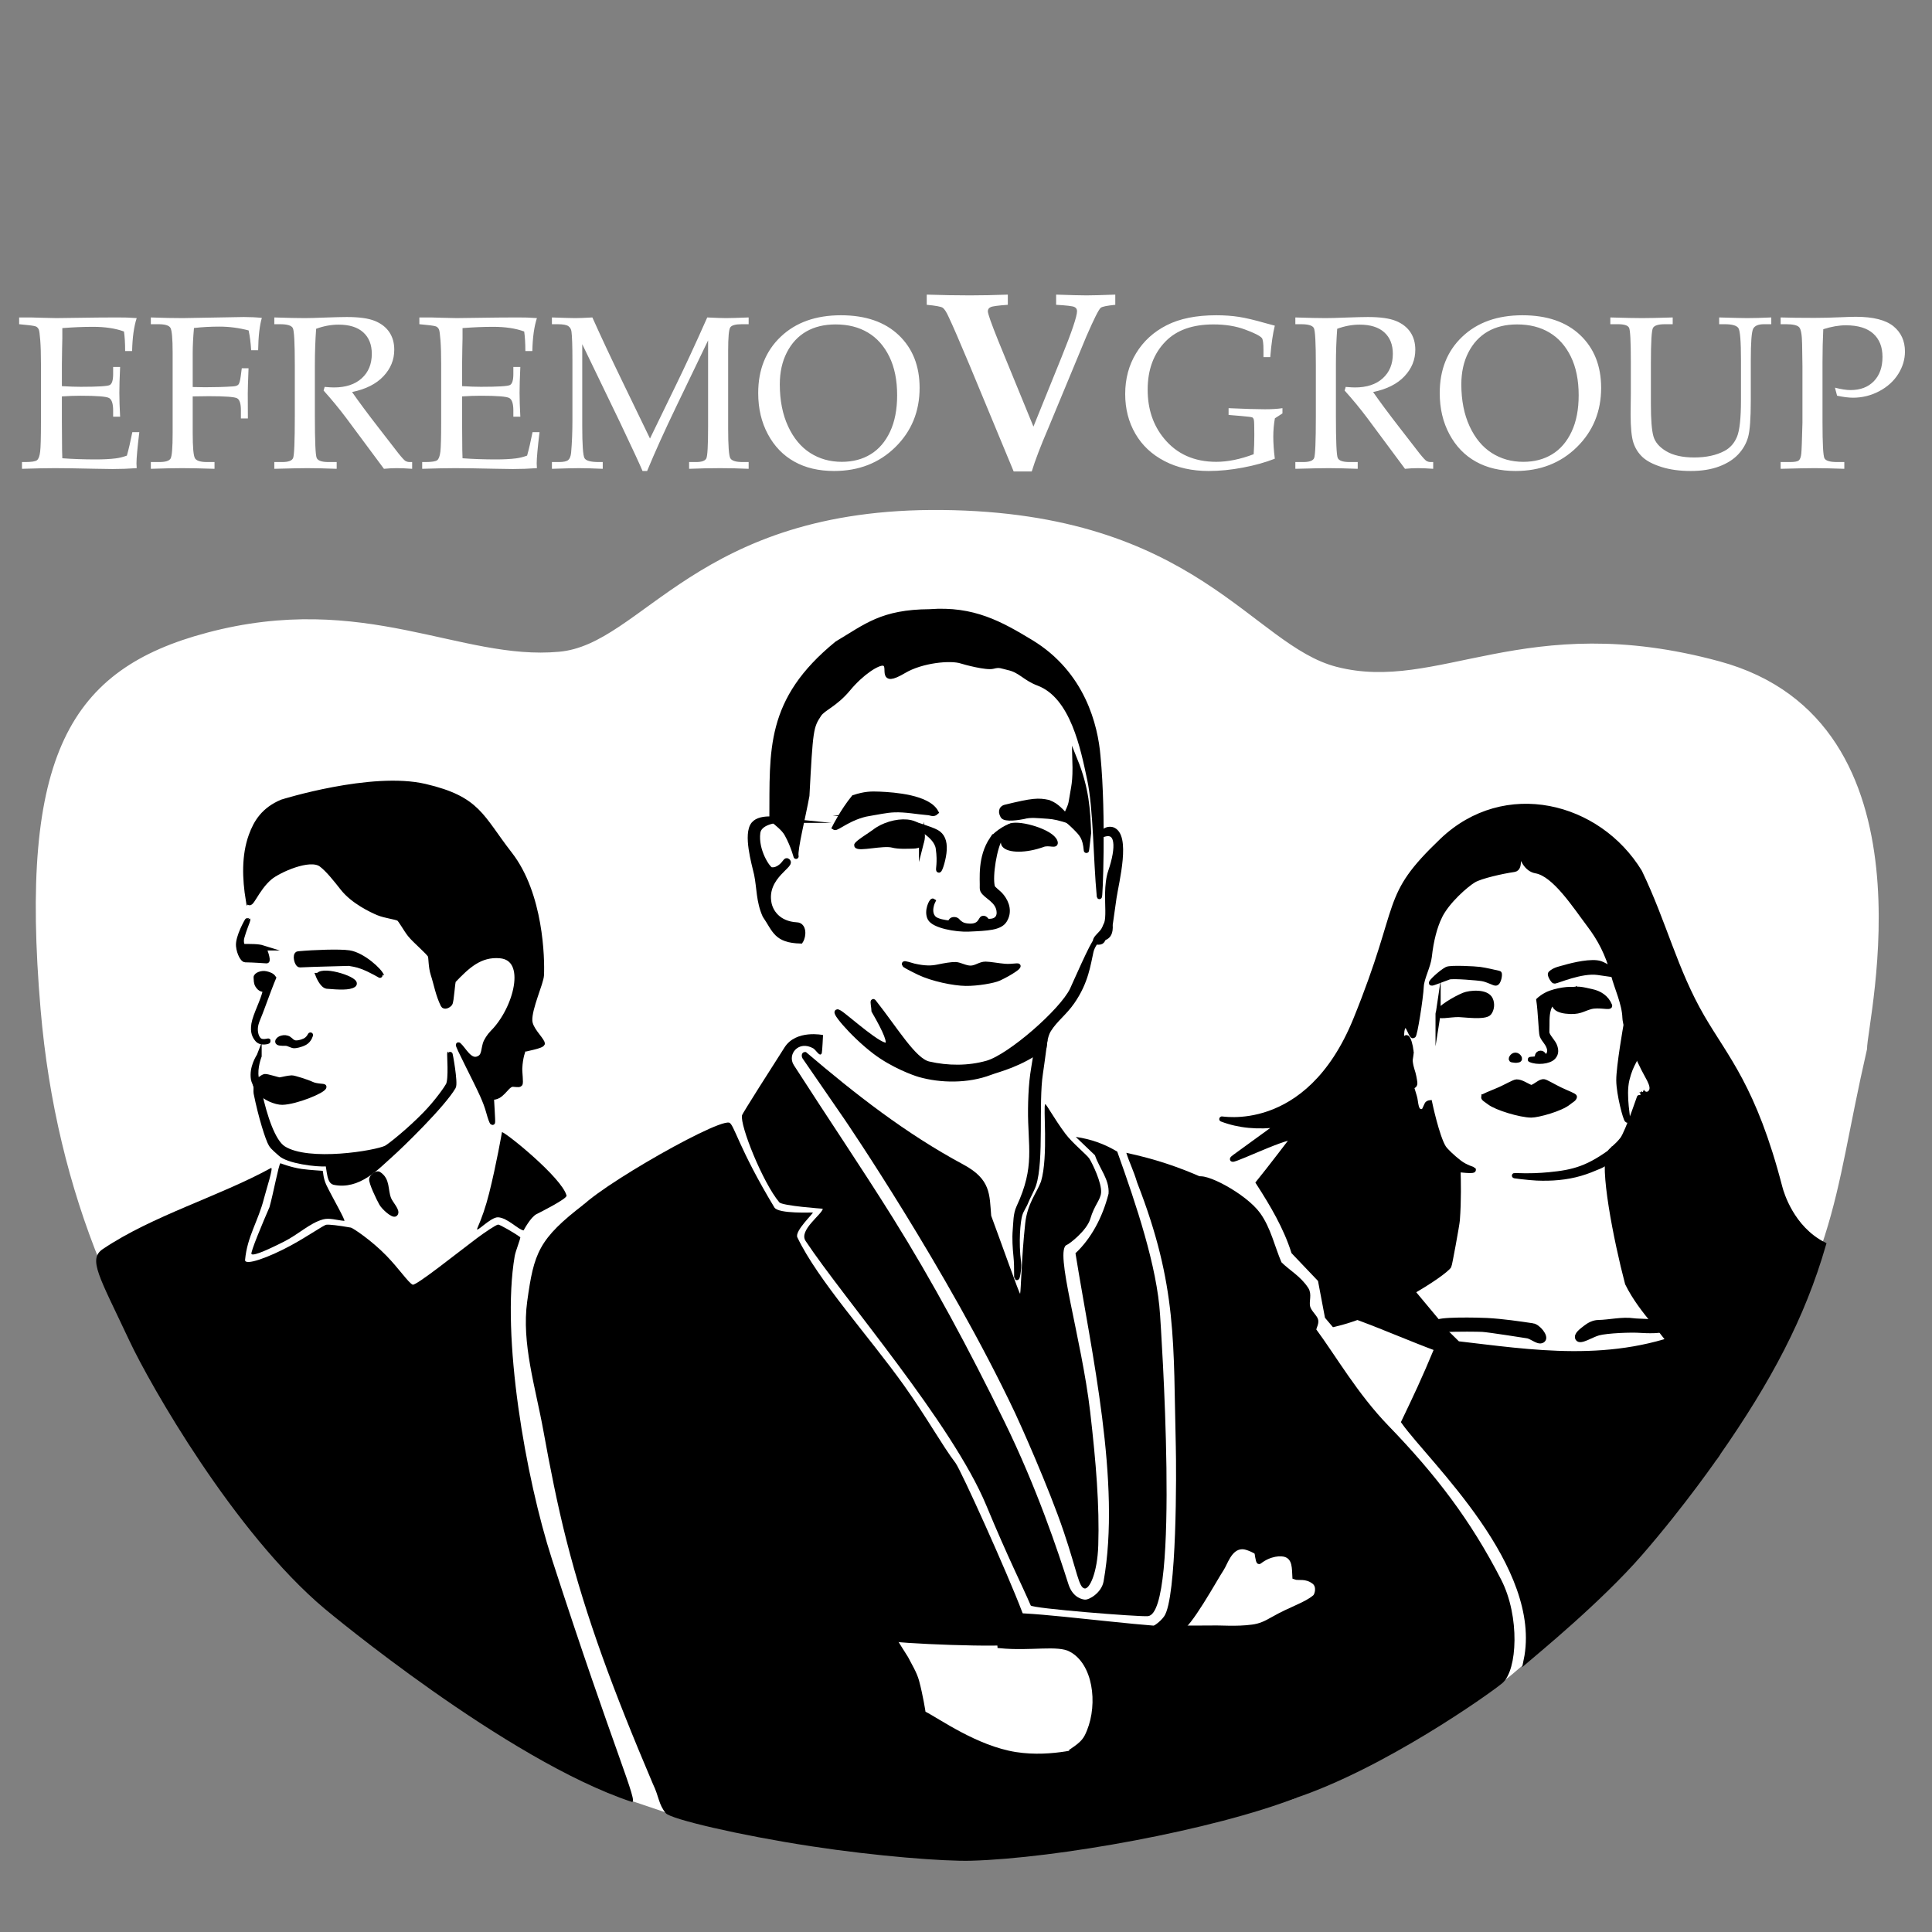 <?xml version="1.0" encoding="UTF-8"?>
<!DOCTYPE svg PUBLIC "-//W3C//DTD SVG 1.1//EN" "http://www.w3.org/Graphics/SVG/1.1/DTD/svg11.dtd">
<!-- Creator: CorelDRAW 2020 (64-Bit) -->
<svg xmlns="http://www.w3.org/2000/svg" xml:space="preserve" width="75mm" height="75mm" version="1.1" style="shape-rendering:geometricPrecision; text-rendering:geometricPrecision; image-rendering:optimizeQuality; fill-rule:evenodd; clip-rule:evenodd"
viewBox="0 0 7500 7500"
 xmlns:xlink="http://www.w3.org/1999/xlink"
 xmlns:xodm="http://www.corel.com/coreldraw/odm/2003">
 <rect x="0" y="0" width="7500" height="7500" fill="#808080" stroke="none"/>
 <defs>
  <style type="text/css">
   <![CDATA[
    .str0 {stroke:white;stroke-width:16.93;stroke-miterlimit:22.926}
    .str2 {stroke:black;stroke-width:20;stroke-miterlimit:22.926}
    .str1 {stroke:black;stroke-width:20;stroke-miterlimit:22.926}
    .str3 {stroke:black;stroke-width:20;stroke-miterlimit:22.926}
    .fil1 {fill:black}
    .fil2 {fill:black}
    .fil0 {fill:white}
    .fil3 {fill:white;fill-rule:nonzero}
   ]]>
  </style>
 </defs>
 <g id="Слой_x0020_1">
  <g id="_2148252919968">
   <g>
    <path class="fil0 str0" d="M804.86 2464.54c608.73,-162.29 980.72,109.36 1365.25,74.08 331.61,-28.23 535.36,-559.81 1486.97,-550.35 982.62,9.77 1197.39,523.05 1529.29,608.56 400.07,103.07 732.06,-226.48 1486.96,-21.15 851.38,231.57 564.68,1392.44 566.05,1495.8 -71.68,312.99 -95.18,507.73 -163.49,722.77 -65.06,204.81 -165.26,418.66 -382.65,762.04 -53.69,84.82 -121.46,168.78 -198.54,269.29 -153.51,200.68 -345.28,379.07 -533.99,540.89 -17.42,14.93 -35.17,75.87 -52.86,90.07 -14.98,12.02 -71.11,63.52 -78.8,61.08 -10.91,-3.47 28.78,-64.12 18.53,-56.78 -904.21,646.89 -2130.22,878.26 -3279.11,510.45 -11.66,-3.73 26.92,59.26 15.28,55.41 -17.51,-5.78 -112.87,-37.84 -130.34,-43.9 -19.18,-6.66 -10.88,-54.56 -30.07,-61.99 -79.79,-30.93 -159.41,-67.67 -237.76,-103.57 -404.13,-287.74 -859.46,-552.48 -1320.99,-1126.46 -376.95,-468.79 -637.06,-1052.39 -698.5,-1771.95 -84.43,-988.8 113.94,-1314.38 638.77,-1454.29z"/>
    <g>
     <path class="fil1 str1" d="M5588.46 3557.91c-19.29,39.86 -33.15,92.84 -40.07,155.74 -4.08,37.08 -29.64,82.75 -31.19,115.38 -2.2,46.21 -25.21,191.86 -31.31,191.82 -8.66,-0.07 -18.65,-45.11 -30.36,-41.62 -39.02,11.66 8.49,194.2 34.94,277.82 7.13,22.53 2.57,63.91 32.74,57.74 1.13,-0.23 1.62,7.18 16.33,-26.95 2.48,-5.74 9.99,-6.57 10.28,-6.61 0,0 27.93,132.37 54.05,173.9 7.52,11.95 35.38,38.3 60.88,57.95 25.48,19.61 53.95,26.28 54.67,27.34 5.4,7.88 -59.49,-0.27 -59.49,-0.27 1.34,43.88 3.04,120.02 -2.74,196.51 -1.43,18.84 -30.13,174.3 -32.45,177.84 -19.11,29.27 -246.74,180.2 -446.56,226.56l-25.3 -29.89 -27.1 -143.23 -103.25 -108.42c-30.53,-95.89 -81.81,-182.54 -136.96,-268.21 36.85,-44.97 136.56,-175.8 136.56,-175.8 -35.82,-8.39 -287.69,118.56 -228.98,75.92l173.18 -125.78c-83.9,10.69 -156.94,3.8 -223.2,-21.37 -14.84,-5.63 332.12,76.2 520.07,-386.32 187.95,-462.52 100.56,-470.35 335.22,-694.46 243.29,-232.34 606.3,-141.02 766.45,121.51 96.57,201.03 136.52,380.42 242.2,562.74 92.54,159.64 201.59,273.5 302.13,661.49 6.21,23.99 46.01,158.7 169.39,222.01 -81.56,281.4 -210.15,523.96 -412.39,814.23l-163.62 -398.89c-27.2,-66.32 -127.6,-149.21 -184.42,-264.69 -44.74,-169.57 -101.21,-459.58 -69.15,-507.91 8.15,-12.28 27.43,-22.71 49.19,-50.72 21.13,-27.2 74.53,-188.13 74.61,-188 13.08,22.52 37.37,13.09 40.4,-7.3 1.94,-13.12 -6.39,-31.38 -17.77,-51.49 -38.71,-68.4 -86.18,-187.17 -87.39,-225.92 -1.72,-55.05 -31.64,-116.91 -44.48,-166.95 -20.92,-81.56 -53.68,-140.67 -93.4,-193.21 -54.97,-72.74 -134.44,-197.35 -207.85,-209.99 -71.58,-12.33 -72.37,-159.88 -73.52,-118.87 -1.35,48.16 18.87,109.26 -11,113.58 -45.93,6.66 -129.69,25.39 -156.7,41.37 -29.54,17.47 -103.9,82.01 -132.64,141.42z"/>
     <path class="fil1 str2" d="M6019.5 3779.17c-4.94,4.76 11.06,29.88 14.87,29.49 11.79,-1.2 104.29,-42.22 167.4,-33.83 14.15,1.87 79.59,11.86 84.88,11.28 10.59,-1.18 -57.17,-39.59 -73.4,-45.27 -33,-11.56 -106.2,5.41 -138.7,15.14 -14.02,4.2 -39.1,7.79 -55.05,23.19z"/>
     <path class="fil1 str2" d="M5819.19 3778.69c-24.16,-5.44 -49.41,-11.6 -73.91,-15.14 -17.81,-2.58 -114.47,-7.7 -128.22,-0.6 -23.65,12.22 -67.04,53.65 -59.37,53.43 6.11,-0.18 26.69,-9.07 67.09,-23.65 14.04,-5.06 114.33,3.27 130.59,6.43 22,4.29 44.89,17.89 51.35,17.22 11.42,-1.19 16.59,-36.77 12.47,-37.69z"/>
     <path class="fil1 str2" d="M5582.62 3933.33c2.97,-18.94 66.4,-56.16 100.32,-70.05 22.16,-9.08 87.94,-15.69 102.58,16.42 8.13,17.83 4.94,39.38 -5.24,52.23 -14.77,18.63 -99.35,6.53 -117.7,6.4 -38.68,-0.26 -82.75,12.77 -79.96,-5z"/>
     <path class="fil1 str2" d="M6087.91 3846.34c34.12,-11.95 55.15,-4.58 91.49,3.26 29,6.26 56.26,22.25 69.03,54.04 3.67,9.13 -42.34,-4.18 -73.19,3.99 -32.73,8.66 -44.14,23.75 -96.96,17.39 -20.11,-2.42 -42.14,-9.67 -43.56,-26.1 -2.05,-23.62 30.42,-44.6 53.19,-52.58z"/>
     <path class="fil1 str2" d="M6115.51 3845.65c-2.62,-9.07 -55.81,-4.82 -96.32,9.53 -26.86,9.52 -45.33,27.32 -45.33,27.32 6.79,45.66 9.07,127.26 12.72,137.23 6.64,18.14 24.18,29.77 28.9,52.71 3.35,16.36 -6.54,29.01 -15.48,31.5 -5.6,1.56 -7.5,-16.44 -20.05,-15.3 -14.88,1.34 -10.72,17.34 -13.38,19.79 -1.87,1.72 -7.01,2.57 -12.24,3.13 -7.87,0.84 -15.8,0.76 -13.21,1.93 24.99,11.28 71.86,8.09 88.64,-10.25 13.6,-14.86 8.64,-31.08 6.68,-38.57 -5.32,-20.39 -32.71,-42.13 -31.81,-58.96 1.68,-31.25 -2.28,-61.24 6.88,-89.75 18.1,-56.31 107.49,-58.26 104,-70.31z"/>
     <path class="fil1 str2" d="M5759.55 4257.66c0.44,-2.2 25.08,-12.36 53.78,-24.17 31.03,-12.77 64.07,-33.2 73.89,-33.34 18.75,-0.27 37.9,14.78 56.84,22.15 18.32,-4.56 33.99,-24.37 49.27,-22.96 7.64,0.71 35.12,17.71 62.71,31.03 27.77,13.41 56.44,23.38 55.71,27.73 -1.41,8.38 -12.45,12.81 -22.1,20.96 -30.3,25.56 -119.84,49.63 -145.44,49.49 -41.6,-0.21 -134.78,-28.17 -162.01,-49.42 -12.2,-9.51 -23.97,-14.87 -22.65,-21.47z"/>
     <path class="fil1 str2" d="M5477.25 4077.97c2.3,19.96 -4.57,28.89 -2.71,44.63 3.02,25.7 11.06,40.51 13.77,57.03 2.6,15.79 7.14,29.95 0.27,34.24 -6.92,4.31 -11.37,2.88 -16.4,-9.35 -8.26,-20.11 -9.67,-40.72 -11.06,-63.18 -1.35,-22 0.46,-39.76 2.65,-55.79 2.1,-15.4 -11.73,-54.74 -5.16,-57.26 8.56,-3.28 16.95,35.07 18.64,49.68z"/>
     <path class="fil1 str2" d="M6266.4 4461.18c-98.6,74.31 -155.95,90.05 -252.53,99.25 -36.1,3.44 -77.26,5.59 -129.13,3.36 -27.56,-1.18 53.82,8.06 80.9,9.2 57.18,2.39 114.62,-1.9 168.95,-17.79 30.84,-9.01 45.81,-16.04 75.46,-28.21 19.52,-8.02 39.36,-26.81 59.04,-40.21l-2.69 -25.6z"/>
     <path class="fil1 str2" d="M5498.03 5058.34c50.94,52.42 101.87,104.84 152.81,157.26 -20.58,5.64 -51.84,13.66 -72.42,19.3 -103.82,-38.68 -195.26,-79.02 -299.09,-117.7 62.74,-40.49 125.48,-80.97 188.21,-121.47 61.1,73.29 122.2,146.59 183.3,219.87 290.39,33.16 611.57,88.64 931.42,-50.35 17.35,82.94 37.69,212.4 51.3,308.63 6.73,47.58 19.88,121.33 32.64,171.6 0,0 -128.82,188.18 -298.7,383.69 -158.76,182.73 -408.54,386.81 -442.67,416.1 75.96,-367.74 -369.1,-776.64 -475.01,-925.51 45.23,-94.51 78.07,-162.96 128.6,-284.86 23.16,-5.41 56.99,-13.19 80.14,-18.6l-160.53 -157.96z"/>
     <path class="fil2 str2" d="M6312.69 3977.77c0,0 -28.93,163.41 -28.4,216.7 0.54,53.29 26.55,151.44 32.75,154 6.2,2.57 -17.29,-93.35 -1.27,-158.43 16.02,-65.07 37.62,-77.34 40.31,-106.47 2.7,-29.12 -48.75,-124.53 -43.39,-105.8z"/>
     <path class="fil1 str2" d="M5894.28 4114.55c10.57,-2.42 -0.36,-18.88 -12.01,-18.39 -11.66,0.48 -19.94,17.04 -12.49,18 10.69,1.37 13.46,2.91 24.5,0.39z"/>
     <path class="fil2 str2" d="M5949.87 5146.9c-53.47,-7.81 -114.02,-17.06 -177.19,-20.53 -28.42,-1.56 -204.24,-6.07 -194.38,10.95 5.32,9.17 12.32,25.03 27.4,24.14 52.43,-3.1 136.8,-1.79 149.15,-1.05 26.28,1.56 176.65,25.38 176.65,25.38 19.45,5.05 44.14,29.33 58.35,15.13 12.33,-12.32 -19.16,-50.98 -39.98,-54.02z"/>
     <path class="fil2 str2" d="M6155.28 5154.46c-13.63,10.85 -38.59,27.71 -29.74,41.68 9.31,14.71 51.83,-14.33 79.34,-21.85 32.65,-8.94 127.63,-13.02 165.87,-9.87 16.42,1.35 94.01,3.96 84.16,-8.89 -4.3,-5.6 5.66,-15.91 -6.71,-18.66 -38,-8.45 -88.83,-6.94 -106.13,-9.42 -45.11,-6.48 -93.31,5.84 -137.71,6.73 -18.15,0.36 -35.51,9.48 -49.08,20.28z"/>
    </g>
    <g>
     <path class="fil1 str2" d="M3898.37 3279.55c-8.8,-11.89 -4.42,-63.28 26.26,-73.51 35.63,-11.88 156.34,22.83 170.59,60.73 7.76,20.63 -21.02,1.96 -47.24,11.61 -65.16,23.99 -133.28,23.22 -149.61,1.17z"/>
     <path class="fil1 str2" d="M3577.43 3268.06c25.95,-99.96 -115.37,-91.78 -182.81,-38.76 -12.25,9.64 -71.75,45.82 -68.85,52.79 6.03,14.48 101.97,-11.13 139.08,-1.46 23.15,6.03 55.46,4.37 80.66,3.72 22.36,-0.57 30.11,-9.33 31.92,-16.29z"/>
     <path class="fil1 str3" d="M3948.78 3753.15c7.8,-2.11 -21.92,21.31 -71.13,44.33 -19.95,9.33 -83.9,20.41 -128.58,19.84 -47.12,-0.61 -130.15,-17.76 -181.7,-42.63 -36.46,-17.58 -59.38,-30.63 -53.5,-29.14 131.95,33.42 165.42,40.34 232.21,40.24 57.94,-0.1 120.06,-10.3 202.7,-32.64z"/>
     <path class="fil1 str3" d="M4162.85 3842.45c-40.74,84.03 -242.6,259.67 -330.02,284.75 -73.04,20.96 -153.94,20.37 -227.97,3.24 -57.94,-13.4 -127.63,-132.8 -213.77,-241.55 -4.42,-5.58 1.89,23.89 1.99,35.19 49.13,84.7 62.32,122.06 52.03,131.73 -20.15,18.95 -158.09,-106.94 -185.99,-124.17 -39,-24.09 45.56,81.28 138,151.41 69.87,53.01 152.96,82.77 173.16,88.45 80.81,22.75 185.5,25.45 274.43,-8.64 31.82,-12.2 114.52,-29.48 208.08,-99.02 3.44,-32.57 9.72,-53 18.84,-67.37 25.19,-39.73 59.79,-63.38 90.34,-107.26 54.54,-78.32 61.89,-147.25 73.1,-195.64 5.26,-22.74 21.29,-40.7 20.25,-40.75 -9.22,-0.42 -86.04,176.36 -92.47,189.63z"/>
     <path class="fil1 str2" d="M3973.47 3169.69c27.04,-7.74 54.71,-3.55 94.7,-1.17 22.88,1.35 48.39,7.22 86.48,20.03 -17.26,-18.67 -27.77,-33.57 -44.66,-48.52 -9.88,-8.76 -20.03,-17.15 -39.92,-24.87 -39.03,-8.35 -60.14,-7.74 -168.34,18.81 -8.24,2.02 -20.75,11.33 -8.43,33.66 7.99,14.49 63.53,5.56 80.17,2.06z"/>
     <path class="fil1 str2" d="M3539.44 3196.35c-1.55,2.74 94.72,39.5 103.05,96.71 8.32,57.21 -1.89,83.96 2.19,84.68 4.08,0.73 18.88,-45.01 20.61,-78.69 1.72,-33.68 -7.76,-55.68 -29.32,-68.05 -21.56,-12.37 -96.53,-34.65 -96.53,-34.65z"/>
     <path class="fil1 str2" d="M3851.8 3257.12c14.95,-22.19 72.23,-58.49 82.99,-49.41 1.07,0.91 -31.6,15.99 -51.78,45.93 -22.05,32.73 -41.39,146.66 -30.89,188.31 2.61,10.33 22.78,20.55 36.92,38.72 20.1,25.81 30.46,60.15 10.15,92.36 -17.72,28.11 -64.4,30.27 -138.64,33.53 -49.84,2.2 -135.37,-13.29 -150.03,-41.9 -14.66,-28.61 6.83,-69.43 10.93,-66.62 0,0 -21.44,42.23 3.74,67.36 11.16,11.15 45.31,17.01 60.63,17.87 4.69,0.27 4.06,-13.43 17.09,-13.46 12.99,-0.02 14.27,7.12 20.18,11.86 9.69,7.77 18.32,12.7 40.2,13.68 43.61,1.94 43.62,-28.05 51.89,-30.02 11.04,-2.63 13.76,11.03 19.23,11.38 43.54,2.8 49.6,-27 41.53,-51.81 -12.75,-39.18 -63.66,-51.84 -62.6,-77.62 1.41,-34.23 -9.82,-118.56 38.46,-190.16z"/>
     <path class="fil1 str2" d="M2996.66 3179.5c19.05,16.18 46.01,36.35 57.88,57.53 27.02,48.23 37.71,96.22 35.61,86.16 -5.04,-24.22 28.09,-156.31 42.14,-234.45 13.66,-256.19 14.83,-267.37 47.05,-315.69 16.18,-24.26 62.63,-38.7 112.86,-99.2 52.46,-63.2 115.04,-103.11 136.88,-99.49 36.93,6.14 -22.74,90.22 80.28,29.26 68.33,-40.43 180.72,-51.62 223.23,-37.51 11.51,3.82 96.92,27.15 122.51,20.22 26.44,-7.15 33.55,-0.56 58.64,4.92 48.99,10.72 63.58,40.56 117.63,60.93 133.95,50.5 173.43,253.84 198.65,371.73 24.87,116.29 23.67,309.14 37.57,455.18 2.47,26 16.96,-310.78 -5.48,-543.51 -9.84,-118.17 -59.11,-320.07 -259.65,-442.03 -118.2,-71.43 -223.98,-131.53 -393.5,-118.68 -185.62,1.24 -245.77,56.38 -359.14,123.66 -270.98,220.78 -251.36,415.15 -253.16,680.97z"/>
     <path class="fil1 str2" d="M3373.52 3157.63c32.96,-4.68 65.9,-12.95 98.86,-14.05 42.98,-1.44 85.72,7.2 128.58,10.8 10.8,-0.36 21.6,9.01 32.41,-1.08 -31.28,-58.1 -160.84,-67.69 -219.33,-70.23 -33.38,-1.45 -56.74,-0.77 -99.4,12.97 -43.24,53.15 -74.56,116.15 -74.56,116.15 8.16,5.08 57.72,-41.11 133.44,-54.56z"/>
     <path class="fil1 str2" d="M4134.52 3177.09c12.67,9.52 27.74,22.78 40.62,35.84 24.44,24.77 37.42,37.3 42.1,88.35 0.55,6.05 5.76,-45.38 8.64,-68.07 -3.36,-87.54 -7.3,-169.9 -52.94,-283.07 2.6,90.39 -5.06,101.84 -13.89,159.95 -3.88,25.51 -15.97,40.19 -24.53,67z"/>
     <path class="fil1 str2" d="M4274.46 3242.76c70.21,-31.23 68.53,49.29 37.22,140.81 -8.1,23.67 -11.26,54.71 -11.75,83.62 -0.8,47.33 4.57,93.02 -3.78,117.75 -6.23,11.49 -6.92,20.84 -19.04,35.15 -12.28,14.51 -38.77,35.22 -13.46,37.33 19.89,0.21 13.99,-13.02 25.06,-17.82 13.12,-5.69 22.95,-17.08 20.84,-49.65 4.99,-35.11 9.97,-70.22 14.96,-105.33 9.22,-60.9 56.32,-243.52 -6.95,-264.14 -16.2,-3.3 -30.96,1.42 -43.1,22.28z"/>
     <path class="fil1 str2" d="M3036.65 3184.43c0,0 -83.2,-18.6 -110.83,15.13 -31.33,38.25 1.67,151.76 11.51,194.41 10.83,53.29 7.6,104.43 32.47,159.89 39.14,57.18 42.35,96.27 138.08,99.03 13.08,-20.47 12.87,-60.92 -13.97,-62.39 -74.94,-4.1 -102.72,-52.56 -108.85,-84.27 -20.53,-106.06 102.49,-151.66 69.56,-164.88 -5.08,-2.04 -9.77,14.66 -29.18,26.99 -7.57,4.82 -17.31,9.9 -31.74,8.23 -12.58,-1.45 -61.35,-74.78 -52.08,-144.26 5.41,-40.62 70.63,-50.44 95.03,-47.88z"/>
     <path class="fil1 str2" d="M4021.31 4094.84c-5.05,33.85 -11.8,67.5 -15.13,101.56 -3.51,35.88 -5.02,71.99 -5.4,108.04 -1.57,146.99 28.76,223.45 -45.38,382.48 -12.56,26.94 -11.41,58.09 -14.05,88.05 -2.83,32.16 -0.38,70.12 2.7,99.94 2.91,28.15 2.63,46.86 2.81,81.26 0.09,16.66 10.12,-31.81 7.08,-54.78 -10.56,-79.78 -2.71,-161.16 4.83,-186.06 6.09,-20.11 16.94,-32.1 24.85,-52.99 4.79,-12.61 22.51,-44.57 28.61,-62.95 31.09,-93.58 8.86,-319.3 26.33,-431.35 5.41,-34.63 9.49,-69.46 14.23,-104.2 -10.49,10.33 -20.99,20.66 -31.48,31z"/>
     <path class="fil1 str2" d="M3511.69 3742.89c-6.39,-6.05 30.16,6.12 36.07,7.47 43.73,10 69.9,8.5 91.33,4.12 27.68,-5.66 53.37,-10.38 70.84,-9.91 16.05,0.44 37.88,14.25 58.3,13.87 21.58,-0.4 36.84,-15.61 57.84,-15.47 17.69,0.12 50.29,6.5 74.7,8.41 29.85,2.34 60.55,-5.96 48.9,1.61 -42.02,27.31 -163.56,37.14 -265.36,29.45 -70.48,-5.32 -152.29,-20.31 -172.62,-39.55z"/>
     <path class="fil1" d="M3128.7 4084.1c-15.5,-2.34 -19.85,12.52 -13.31,24.47 54.2,78.69 108.4,157.39 162.61,236.08 0,0 399.76,585.42 662.49,1140.43 17.62,37.21 130.86,288.83 189.07,461.52 52.94,157.05 58.02,216.43 81.13,219.89 18.4,2.75 49.35,-59.03 52.82,-167.93 4.85,-152.42 -8.37,-318.89 -31.49,-518.21 -33.27,-286.81 -141.7,-631.46 -90.21,-647.88 7.9,-2.52 77.06,-54.42 90.96,-101.54 15.6,-52.89 39.31,-72.4 41.64,-100.82 3.11,-37.84 -33.4,-112.82 -45.32,-132.08 -8.71,-14.08 -66.29,-60.76 -93.23,-96.87 -44.26,-59.33 -73.91,-115.65 -78.15,-114.57 -9.3,2.37 12.72,202.17 -16.49,300.04 -17.09,45.33 -53.02,85.08 -61.38,162.73 -14.65,135.99 -16.28,259.04 -19.66,272.69 -1.48,5.98 -74.91,-201.68 -112.36,-302.52 -6.85,-82.48 -0.72,-141.18 -108.05,-198.8 -224.27,-120.51 -418.37,-272.51 -611.07,-436.63z"/>
     <path class="fil2" d="M3525.25 6433.11c12.66,25.32 33.74,58.37 42.68,91.74 15.48,57.82 24.85,120.03 24.85,120.03 52.18,26.01 199.83,132.82 351.41,156.63 144,22.61 276.75,-23.31 280.88,-18.95 23.89,25.28 141.52,148.02 159.67,161.6 11.97,8.95 40.68,15.86 61.29,23.51 118.99,22.46 237.49,5.25 356.3,7.87 71.79,-0.77 160.17,3.29 231.98,2.52 -325.85,127.13 -934.58,236.03 -1264.85,245.28 -103.13,2.88 -367.61,-17.52 -620.7,-56.24 -279.81,-42.8 -545.73,-105.52 -564.27,-128.45 -28.99,-35.88 -24.72,-61.19 -50.37,-114.45 -154.27,-363.35 -258.74,-644.08 -335.39,-945.29 -34.9,-137.15 -64.02,-284.69 -89.07,-423.38 -30.93,-171.24 -85.62,-340.73 -63.04,-503.63 26.06,-188.03 43.53,-241.9 222.16,-378.35 97.44,-5.52 202.37,15.97 295.42,87.04 167.2,113.54 336.78,238.2 439.32,419.15 131.57,232.2 155.17,546.46 284.79,819.67 73.13,154.16 149.47,298.15 236.94,433.7z"/>
     <path class="fil2 str3" d="M4157.2 6402.58c-51.38,-27.33 -154.93,-2.4 -275.46,-14.23 0,0 -8.4,-99.76 17.44,-112.56 35.09,-17.38 386.38,29.98 579.56,44.96 73.83,-0.18 147.66,-0.36 221.49,-0.54 37.41,-1.64 97.72,4.95 161.91,-3.69 30.68,-4.13 50.72,-13.75 81.26,-31.21 69.32,-39.64 126.83,-55.04 161.45,-85.03 9.08,-7.87 18.97,-43.14 -3.37,-60.3 -31.75,-24.38 -61.89,-12.9 -74.52,-18.4 -1.97,-31.9 1.06,-72.04 -33.4,-86.07 -19.92,-8.11 -64.79,-5.48 -105.14,26.16 -3.94,3.09 -8.32,-36.19 -9.92,-43.45 -2.97,-0.34 1.85,-243.02 3.33,-477.31 1.29,-205.8 -13.68,-415.5 -21.7,-477.8 -40.82,-254.53 -222.05,-471.04 -212.08,-482.67 20.58,-24.04 183.26,61.59 235.87,134.86 40.37,56.21 54.84,127.09 82.26,190.64 33.62,33.64 75.22,55 103.91,99.08 13.21,20.3 1.12,43.97 5.71,67.03 3.79,19.07 23.05,35.41 30.11,49.31 6.37,12.55 -4.55,27.81 -6.83,41.72 78.68,106.26 162.54,253.54 283.41,378.34 183.55,189.51 318.69,366.59 436.03,595.1 72.32,140.83 60.98,345.25 6.31,390.46 -49.8,41.2 -459.31,331.86 -807.1,446.25 -129.87,42.72 -434.95,72.35 -568.38,61.36 -42.44,-3.49 -93.97,5.26 -145.02,-15.19 -54,-21.62 -79.24,-86.57 -142.15,-222.18 45.8,-30.75 54.26,-45.34 66.79,-76.23 43.86,-108.09 24.66,-267.11 -71.77,-318.41z"/>
     <path class="fil2" d="M2244.27 4708.74c1.73,4.04 235.82,8.49 398.22,137.67 125.16,99.54 253.24,213.97 313.6,310.66 111.17,178.09 143.49,478.57 243.89,773.36 52.64,154.58 171.21,262.88 250.97,438.01 5.4,11.86 477.84,29.2 474.7,13.82 -16.26,-79.67 7.04,-92.67 27.67,-96.1 38.08,-6.33 122.22,8.64 199.41,19.08 96.99,13.11 388.26,30.15 432.68,24.78 34.48,-4.17 142.13,-201.41 164.35,-234.33 15.34,-22.72 30.31,-80.21 71.65,-81.54 27,-0.88 78.9,34.83 78.9,34.55 0.66,-99.35 19.99,-205.11 23.77,-303.59 9.78,-254.66 -11.49,-538.01 -48.82,-684.16 -43.58,-170.56 -108.97,-328.93 -200.98,-486.77 -98.81,-44.55 -193.13,-75.57 -301.96,-98.93 12.84,40.63 26.87,65.1 42.18,115.81 157.67,403.59 139.79,626.28 149.97,1023.84 2.32,90.63 4.77,591.35 -45.68,660.3 -32.76,44.78 -88.72,55.17 -87.22,66.29 13.38,98.56 -127.86,27.8 -287.29,-2.31 -105.14,-19.85 -125.52,52.81 -175.69,-80 -57.27,-151.61 -238.24,-552.45 -259.44,-580.2 -50.46,-66.04 -112.38,-178.15 -200.76,-302.04 -133.93,-187.72 -333.13,-406.25 -413.03,-573.53 -11.83,-24.77 65.04,-95.13 59.85,-96.43 1.17,-0.96 -133.28,6.47 -149.03,-19.63 -140.01,-231.9 -156.82,-325.27 -175.99,-329.3 -57.44,-12.08 -605.12,305.85 -585.92,350.69z"/>
     <path class="fil2" d="M3157.38 4069.91c10.45,6.39 25.84,35.88 32.81,18.23 1.72,-4.36 4.82,-70.14 4.82,-70.14 0,0 -104.27,-22.15 -149.11,47.54 -44.83,69.69 -163.7,256.74 -165.3,263.63 -9.08,38.99 80.76,262.34 144.59,338.14 11.71,13.91 168.9,24.93 168.9,24.93 -2.67,21.87 -94.4,83.47 -66.79,125.09 149.53,225.36 569.81,709.41 701.5,1026.67 87.02,209.64 139.07,310.08 172.41,388.32 4.96,11.66 419.6,44.54 454.71,41.61 127.15,-10.62 49.51,-1136.5 47.5,-1169 -11.63,-188.16 -92.2,-427.31 -166.28,-634.37 -50.72,-30.28 -101.38,-48.34 -161.09,-57.12l74.55 71.31c17.64,52.51 56.8,93.41 52.8,149.18 -23.91,94.1 -68.87,175.4 -128.43,231.14 61.75,383.69 177.49,889.99 109.12,1273.84 -7.87,44.16 -56.44,72.67 -72.93,70.77 -4.52,-0.52 -45.78,-3.71 -63.71,-60.29 -40.18,-126.78 -122.22,-372.86 -248.15,-630.32 -137.71,-281.55 -279.2,-544.8 -433.31,-791.44 -122.5,-196.06 -247.83,-380.32 -384.43,-592.94 -26.52,-41.28 18.15,-97.68 75.82,-64.78z"/>
    </g>
    <g>
     <path class="fil2 str2" d="M964.17 3494.98c6.02,36.67 28.37,-43.28 84.28,-89.68 32.23,-26.74 154,-82.84 198.79,-49.69 26.25,19.42 58.28,60.11 83.2,91.83 40.88,52.05 113.08,85.67 138.3,96.16 25.81,10.74 66.58,15.34 78.86,21.61 7.82,3.99 28.27,42.74 44.3,62.67 21.11,26.23 73.06,68.58 78.88,82.11 3.18,7.42 1.85,43.59 10.8,71.31 13.38,41.49 18.91,79.22 38.89,119.93 4.68,9.53 19.82,2.34 25.94,-5.4 6.12,-7.74 9.7,-85.14 14.04,-89.68 53.52,-55.92 102.54,-102.96 180.73,-96.17 115.19,10 62.73,207.35 -28.56,298.53 -12.89,12.88 -25.34,32.73 -28.67,44.48 -8.06,28.47 -4.19,49.39 -30.21,58.1 -31.77,10.63 -54.53,-38.41 -73.3,-54.54 -10.03,-8.63 68.33,139.96 93,195.82 10.22,23.15 17.42,41.61 23.19,62.47 7.07,25.56 13.1,42.24 15.28,42.24 1.93,0 -4.94,-98.03 -4.25,-97.96 39.33,4.2 54.65,-42.68 78.28,-49.61 7.55,-2.21 27.56,3.61 32.33,-1.18 4.56,-4.59 -1.5,-44.56 -0.73,-61.16 2,-43.32 12.8,-70.28 14.1,-71.99 2.81,-3.65 78.15,-15 73.48,-25.93 -8.98,-20.95 -47.31,-54.18 -48.63,-87.52 -1.92,-48.81 43.91,-145.83 45.31,-176.13 2.92,-63.27 -1.63,-314 -123.1,-469.97 -112.46,-144.4 -121.01,-213.93 -328.45,-262.55 -207.45,-48.62 -555.35,60.51 -555.35,60.51 -70.48,29.67 -100.36,77.4 -119.51,130.47 -27.8,77.03 -25.25,165.49 -11.22,250.92z"/>
     <path class="fil2 str2" d="M1235.31 3786.75c0,0 15.03,38.37 33.49,41.59 47.99,4.05 87.58,5.91 103.73,-5.39 24.71,-17.31 -116.18,-64.67 -137.22,-36.2z"/>
     <path class="fil2 str2" d="M1030.86 3843.64c-8.9,42.26 -38.95,95.36 -44.96,131.22 -5.52,32.94 3.86,48.76 13.49,60.27 13.57,16.22 41.9,7.63 41.64,6.16 -0.1,-0.59 -22.92,7.4 -35.27,-3.58 -12.56,-11.16 -18.69,-37.15 -12.2,-62.26 4.17,-16.18 11.74,-29.99 22.8,-60.62 15.91,-44.06 38.87,-104.2 45.33,-118.97 -6.17,-9.26 -17.84,-13.04 -29.38,-15.7 -17.05,-3.93 -38.82,5.53 -37.94,14.48 1.01,10.24 -0.11,20.42 5.95,30.33 10.56,17.3 19.93,13.98 30.54,18.67z"/>
     <path class="fil2 str2" d="M1121.29 4033.13c8.72,5.68 11.25,12.63 23.93,15.35 7.19,1.54 22.96,-0.78 37.78,-7.91 10.65,-5.12 16.91,-13.41 21.89,-22.56 1.57,-2.88 -3.78,19.33 -21.15,29.06 -16.77,9.39 -37.43,12.5 -42.09,12.27 -9.5,-0.48 -22.27,-9.59 -32.24,-9.46 -18.5,0.25 -31.75,-0.38 -31.18,-6.64 1.05,-11.37 26.58,-20.85 43.06,-10.11z"/>
     <path class="fil2 str2" d="M1020.72 3679.75c7.42,2.33 21.28,50.46 14.73,50.11 -26.98,-1.45 -42.59,-3.32 -83.92,-4.17 -7.63,-0.15 -22.47,-23.41 -25.41,-53.5 -3.33,-34.15 34.62,-101.13 35.74,-100.52 0.62,0.34 -16.18,40.39 -23.18,67.3 -5.42,20.85 2.42,35.3 5.69,35.34 27.24,0.33 56.77,-0.7 76.35,5.44z"/>
     <path class="fil2 str2" d="M1157.54 3702.85c-14.35,1.31 -4.68,43.21 7.02,42.67 63.92,-2.99 126.77,-3.96 190.15,-5.94 9.45,1.75 27.76,3.89 49.08,11.74 38.89,14.34 78.01,38.97 77.87,38.5 -6.27,-21.09 -74.33,-83.15 -126.41,-90.75 -36.66,-5.35 -133.67,-2.09 -197.71,3.78z"/>
     <path class="fil2 str2" d="M992.62 4207.29c3.87,-7.47 27.03,-27.17 35.65,-28.08 9.5,-1.01 52.79,13.89 58.05,13.07 16.51,-2.59 27.24,-6.54 46.2,-7.79 7.7,-0.51 60.32,16.29 77.51,24.5 18.79,8.97 47.79,7.04 47.42,10.23 -1.68,14.67 -108.95,58.56 -161.6,59.72 -24.46,0.53 -71.07,-17.96 -89.19,-43.56l-9.18 -12.96c-1.8,-3.6 -6.7,-11.57 -4.86,-15.13z"/>
     <path class="fil2 str2" d="M1005.82 4099.51c-1.74,3.92 -29.06,44.07 -21.83,89.4 1.58,9.96 7.73,18.09 9.71,28.54 1.23,6.46 -0.51,20 0.81,26.59 17.73,88.66 45.72,178.57 58.27,198.73 8.31,13.37 26.36,26.6 35.94,35.93 28.43,27.68 137.85,42.37 181.35,39.25 8.76,-0.62 5.13,66.97 26.61,71.56 94.94,20.3 167.96,-60.8 218.14,-105.23 42.88,-37.96 203.71,-194.55 244.97,-264.98 8.48,-14.47 -12.35,-131.81 -13.75,-130.47 -1.68,1.61 6.67,99.89 -5.41,123.36 -5.36,10.41 -41.17,63.16 -89.29,112.73 -60.93,62.76 -137.55,124.38 -152.19,131.8 -38.67,19.63 -301.93,63.89 -399.22,1.63 -41.03,-26.26 -73.08,-125.06 -92.63,-214.44 -2,-9.17 -0.94,-19.85 -2.75,-28.68 -2.34,-11.48 -8,-21.05 -9.91,-31.69 -6.91,-38.47 11.18,-84.03 11.18,-84.03z"/>
     <path class="fil2" d="M1088.54 4515.68c-6.72,4.71 -27.55,118.04 -42.38,170.38 -27.36,63.1 -75.03,176.47 -69.92,182.18 8.9,9.93 84.81,-27.62 123.96,-47.1 58.43,-29.07 101.71,-73.1 153.9,-87.43 24.58,-6.75 51.99,2.86 82.35,5.75 6.98,0.66 -48.94,-96.24 -69.07,-138.3 -14.78,-30.87 -11.93,-55.62 -15.18,-56.09 -4.69,-0.68 -46.4,-2.4 -80.61,-7.17 -40.94,-5.72 -83.05,-22.22 -83.05,-22.22z"/>
     <path class="fil2" d="M1948.64 4394.95c0,0 -21.6,125.16 -49.83,237.21 -13.4,53.17 -28.24,95.51 -45.25,134.46 -11.98,27.45 50.04,-42.69 79.96,-41.06 37.08,2.04 77.79,48.03 99.12,50.88 0,0 27,-51.61 50.21,-63.24 16.87,-8.45 119.42,-60.15 116.46,-71.91 -17.38,-68.98 -236.4,-245.65 -250.67,-246.34z"/>
     <path class="fil2" d="M1601.82 4987.03c-17,-8.17 -52.62,-61.82 -101.61,-112.23 -58.02,-59.7 -130.28,-107.85 -138.25,-109.26 -48.59,-8.59 -83.74,-12.55 -95.19,-11.12 -10.02,1.24 -69.92,43.64 -137.98,80.67 -84.31,45.87 -179.61,80.42 -177.4,55.78 8.16,-90.65 51.15,-150.54 73.47,-238.78 7.93,-31.35 38.19,-123.87 27.02,-117.76 -204.18,111.48 -459.51,184.66 -652.59,314.4 -58.74,39.47 -15.07,104.5 103.5,356.99 79.54,169.37 405.84,743.24 757.08,1039.06 12.96,10.91 706.05,588.5 1192.22,749.93 29.96,9.94 -67.63,-194.86 -309.33,-941.61 -102.42,-316.45 -197.87,-865.77 -144.71,-1176.84 3.53,-20.69 24.47,-71.21 21.44,-73.47 -23.55,-17.53 -79.06,-48.84 -85.43,-49 -7.51,-0.18 -54.55,31.75 -84.03,53.87 -73.36,55.05 -236.02,185.23 -248.21,179.37z"/>
     <path class="fil2 str2" d="M1443.17 4576.39c-3,12.72 27.6,76.34 38.2,95.03 9.69,17.09 44.65,47.28 52.37,41.15 12.29,-9.76 -17.64,-39.49 -25.03,-58.4 -13.82,-35.37 -3.38,-73.47 -38.72,-96.1 -7.46,-4.78 -24.78,9.69 -26.82,18.32z"/>
    </g>
   </g>
   <path class="fil3" d="M240.22 1538.83l0 101.6 0.42 58.42c0,36.54 0.43,63.21 1.27,80.15 40.36,2.96 83.54,4.51 129.69,4.51 30.9,0 56.86,-1.41 77.89,-4.09 13.55,-1.69 27.94,-5.22 43.04,-10.72 6.91,-24.27 13.97,-54.61 21.17,-91.02l27.09 0c-7.34,60.54 -11.01,100.89 -11.01,121.07l0.85 18.63c-31.75,2.26 -62.94,3.39 -93.56,3.39l-64.91 -0.99c-71.83,-1.55 -124.46,-2.4 -158.19,-2.4 -32.31,0 -75.21,0.85 -128.69,2.54l0 -26.25 12.84 0c23.99,0 39.09,-2.4 45.3,-7.05 6.21,-4.66 10.3,-15.67 12.42,-33.02 2.11,-17.22 3.1,-55.46 3.1,-114.59l0 -226.62c0,-37.11 -0.85,-67.45 -2.68,-91.16 -1.84,-23.56 -3.67,-37.68 -5.79,-42.19 -2.11,-4.52 -5.08,-8.04 -8.89,-10.58 -3.81,-2.4 -15.66,-4.66 -35.56,-6.64l-31.75 -3.24 0 -26.25 44.74 0 43.74 1.27c24.55,0.85 43.18,1.27 55.88,1.27l158.89 -2.12 75.36 -0.42c25.68,-0.28 51.5,0.57 77.75,2.54 -10.73,32.74 -16.65,75.35 -17.78,127.85l-27.09 0c0,-30.34 -1.56,-55.6 -4.52,-75.78 -32.74,-12.13 -72.81,-18.2 -120.37,-18.2 -37.82,0 -77.47,1.69 -118.96,4.94 0.29,25.96 0,51.78 -0.84,77.75l-0.85 63.64 0 83.96c27.66,1.7 51.93,2.54 73.1,2.54 66.32,0 103.85,-2.26 112.74,-6.91 8.75,-4.66 13.13,-18.91 13.13,-42.9l0 -27.23 27.09 0c-1.97,41.76 -2.96,75.07 -2.96,100.04 0,26.25 0.99,57.29 2.96,93l-27.09 0 0 -23.99c0,-26.39 -5.22,-42.48 -15.67,-48.4 -10.44,-5.93 -47.27,-8.89 -110.63,-8.89 -23.28,0 -47.55,0.84 -72.67,2.54zm507.86 0l0 141.81c0,56.45 2.96,89.33 9.03,98.78 6.07,9.46 21.59,14.25 46.28,14.25l29.35 0 0 26.25c-52.35,-1.69 -94.12,-2.54 -125.3,-2.54 -31.33,0 -71.97,0.85 -121.92,2.54l0 -26.25 33.02 0c23.7,0 38.24,-4.51 43.6,-13.54 5.36,-9.18 8.04,-42.2 8.04,-99.35l0 -311.29c0,-55.74 -2.96,-88.19 -8.89,-97.37 -5.92,-9.03 -21.3,-13.54 -46,-13.54l-29.77 0 0 -26.25c45.72,1.69 86.78,2.54 123.47,2.54l237.35 -4.23c24.69,0 48.12,1.13 70.13,3.38 -8.75,29.78 -13.54,71.69 -14.39,125.59l-27.1 0c-1.69,-28.64 -4.93,-54.18 -9.87,-76.9 -37.54,-9.88 -75.5,-14.82 -113.88,-14.82 -33.44,0 -66.18,1.84 -98.21,5.36 -3.25,35.85 -4.94,68.44 -4.94,97.65l0 131.52c16.37,0.56 32.45,0.85 48.4,0.85 40.92,0 76.76,-1.13 107.67,-3.25 10.44,-0.56 17.35,-2.96 21.16,-6.91 3.67,-3.96 6.78,-14.68 9.18,-32.04l4.09 -31.46 26.24 0c-1.97,50.37 -2.96,82.83 -2.96,97.08l0.42 97.65 -27.09 0 0 -31.75c0,-25.4 -4.8,-40.78 -14.39,-46.29 -9.6,-5.5 -46.29,-8.32 -110.21,-8.32 -17.5,0 -38.38,0.28 -62.51,0.85zm618.63 -16.94c27.09,38.81 60.54,83.82 100.47,135.33l79.45 102.59c14.11,17.64 23.42,27.65 28.08,30.19 4.66,2.4 9.6,3.67 14.53,3.67l10.73 0 0 26.25c-22.86,-1.69 -42.76,-2.54 -59.83,-2.54 -15.81,0 -32.32,0.85 -49.67,2.54l-146.48 -197.27c-27.37,-36.41 -56.58,-71.83 -87.77,-106.54l4.09 -14.11c16.09,1.41 27.94,2.11 35.7,2.11 46.01,0 82.13,-11.85 108.24,-35.56 26.1,-23.7 39.08,-55.31 39.08,-95.11 0,-35.42 -11,-63.22 -33.16,-83.25 -22.01,-19.9 -53.9,-29.92 -95.53,-29.92 -28.93,0 -58.14,5.36 -87.35,16.09 -3.24,43.74 -4.94,90.59 -4.94,140.4l0 199.39c0,97.09 2.4,150.99 7.06,161.58 4.66,10.58 19.76,15.94 45.44,15.94l32.17 0 0 26.25c-45.72,-1.69 -83.54,-2.54 -113.59,-2.54 -23.71,0 -66.61,0.85 -128.56,2.54l0 -26.25 30.91 0c23.7,0 37.67,-5.22 42.05,-15.52 4.37,-10.3 6.63,-64.49 6.63,-162.7l0 -198.4c0,-85.38 -2.54,-133.07 -7.62,-143.23 -5.08,-10.16 -21.59,-15.24 -49.67,-15.24l-22.3 0 0 -26.25c51.23,1.69 90.46,2.54 117.41,2.54 18.2,0 44.45,-0.7 78.6,-2.12 39.79,-1.41 68.3,-2.11 85.65,-2.11 47.7,0 83.82,5.08 108.52,15.1 24.69,10.02 43.46,24.55 56.3,43.6 12.84,19.05 19.19,41.77 19.19,68.3 0,38.95 -13.97,73.24 -42.05,103.01 -27.94,29.77 -68.58,50.24 -121.78,61.24zm427.15 16.94l0 101.6 0.42 58.42c0,36.54 0.43,63.21 1.27,80.15 40.36,2.96 83.54,4.51 129.69,4.51 30.9,0 56.86,-1.41 77.89,-4.09 13.55,-1.69 27.94,-5.22 43.04,-10.72 6.91,-24.27 13.97,-54.61 21.17,-91.02l27.09 0c-7.34,60.54 -11.01,100.89 -11.01,121.07l0.85 18.63c-31.75,2.26 -62.94,3.39 -93.56,3.39l-64.91 -0.99c-71.83,-1.55 -124.46,-2.4 -158.19,-2.4 -32.31,0 -75.21,0.85 -128.69,2.54l0 -26.25 12.84 0c23.99,0 39.09,-2.4 45.3,-7.05 6.21,-4.66 10.3,-15.67 12.42,-33.02 2.11,-17.22 3.1,-55.46 3.1,-114.59l0 -226.62c0,-37.11 -0.85,-67.45 -2.68,-91.16 -1.84,-23.56 -3.67,-37.68 -5.79,-42.19 -2.11,-4.52 -5.08,-8.04 -8.89,-10.58 -3.81,-2.4 -15.66,-4.66 -35.56,-6.64l-31.75 -3.24 0 -26.25 44.74 0 43.74 1.27c24.55,0.85 43.18,1.27 55.88,1.27l158.89 -2.12 75.36 -0.42c25.68,-0.28 51.5,0.57 77.75,2.54 -10.73,32.74 -16.65,75.35 -17.78,127.85l-27.09 0c0,-30.34 -1.56,-55.6 -4.52,-75.78 -32.74,-12.13 -72.81,-18.2 -120.37,-18.2 -37.82,0 -77.47,1.69 -118.96,4.94 0.29,25.96 0,51.78 -0.84,77.75l-0.85 63.64 0 83.96c27.66,1.7 51.93,2.54 73.1,2.54 66.32,0 103.85,-2.26 112.74,-6.91 8.75,-4.66 13.13,-18.91 13.13,-42.9l0 -27.23 27.09 0c-1.97,41.76 -2.96,75.07 -2.96,100.04 0,26.25 0.99,57.29 2.96,93l-27.09 0 0 -23.99c0,-26.39 -5.22,-42.48 -15.67,-48.4 -10.44,-5.93 -47.27,-8.89 -110.63,-8.89 -23.28,0 -47.55,0.84 -72.67,2.54zm954.9 -217.32l-123.05 255.56c-46.14,95.81 -83.96,179.63 -113.6,251.32l-17.78 0c-10.16,-24.42 -39.08,-86.93 -87.06,-187.82l-147.04 -304.52 0 316.93c0,73.81 2.96,115.72 8.89,125.74 5.93,10.01 24.41,14.95 55.32,14.95l15.38 0 0 26.25c-38.38,-1.69 -69.43,-2.54 -93.42,-2.54 -17.36,0 -52.07,0.85 -103.86,2.54l0 -26.25 26.96 0c18.2,0 30.33,-2.68 36.4,-7.9 6.07,-5.22 9.74,-14.67 11.15,-28.36 3.39,-38.53 5.08,-80.01 5.08,-124.6l0 -233.54c0,-56.45 -1.27,-93.7 -3.67,-111.76 -1.13,-9.46 -5.22,-16.51 -12.13,-21.45 -7.06,-4.94 -21.03,-7.48 -41.91,-7.48l-21.88 0 0 -26.25c47.84,1.69 77.9,2.54 90.31,2.54 15.67,0 37.96,-0.85 66.75,-2.54 33.3,74.37 71.69,156.21 115.15,245.82l108.51 224.22 100.9 -207.71c35.42,-72.67 75.92,-160.02 121.35,-262.33 34.43,1.69 58.71,2.54 72.68,2.54 16.22,0 45.58,-0.85 88.05,-2.54l0 26.25 -26.95 0c-24.27,0 -39.23,4.23 -44.59,12.56 -5.37,8.46 -8.05,38.52 -8.05,90.59l0 301.56c0,67.17 2.83,105.69 8.47,115.57 5.64,9.87 21.59,14.81 47.55,14.81l23.57 0 0 26.25c-38.38,-1.69 -74.93,-2.54 -109.93,-2.54 -38.66,0 -79.02,0.85 -121.21,2.54l0 -26.25 27.37 0c21.74,0 34.86,-4.79 39.52,-14.25 4.51,-9.45 6.77,-50.23 6.77,-122.34l0 -335.57zm194.59 204.33c0,-90.59 29.21,-163.55 87.63,-218.86 58.42,-55.46 136.18,-83.12 233.54,-83.12 95.25,0 170.04,25.69 224.23,77.05 54.05,51.37 81.14,119.66 81.14,204.75 0,91.73 -31.47,168.49 -94.26,230.16 -62.8,61.66 -141.96,92.57 -237.64,92.57 -59.69,0 -111.33,-12.14 -154.51,-36.41 -43.32,-24.13 -77.47,-59.55 -102.45,-106.12 -25.12,-46.56 -37.68,-99.9 -37.68,-160.02zm83.82 -33.86c0,62.37 10.73,116.55 32.04,162.7 21.3,46.14 49.95,80.57 85.79,103.57 35.84,23.01 76.77,34.58 122.77,34.58 42.76,0 80.01,-9.74 112.04,-29.35 31.89,-19.48 57.01,-48.69 75.36,-87.64 18.34,-38.8 27.51,-86.07 27.51,-141.67 0,-58.42 -10.16,-108.37 -30.34,-149.72 -20.32,-41.49 -48.12,-72.67 -83.39,-93.56 -35.28,-21.02 -76.91,-31.47 -125.17,-31.47 -44.17,0 -82.13,9.18 -114.16,27.66 -31.89,18.49 -57.01,45.58 -75.21,81.28 -18.21,35.56 -27.24,76.91 -27.24,123.62zm1921.92 131.94c-4.09,23.28 -6.21,46.84 -6.21,70.98 0,25.4 1.97,54.04 5.93,85.79 -36.69,14.39 -78.04,25.97 -124.18,34.57 -46.15,8.75 -90.17,13.13 -132.37,13.13 -65.05,0 -122.06,-12.7 -171.16,-38.24 -49.25,-25.4 -87.07,-60.82 -113.46,-106.12 -26.39,-45.44 -39.65,-96.8 -39.65,-154.38 0,-59.55 14.25,-112.46 42.62,-158.89 28.36,-46.42 67.87,-82.55 118.53,-108.23 50.66,-25.82 114.86,-38.67 192.48,-38.67 31.6,0 60.82,2.12 87.63,6.21 26.67,4.1 61.52,12.42 104.42,24.7l35.14 9.45c-7.48,29.21 -13.41,69.99 -17.78,122.2l-26.25 0 0 -27.23c0,-26.95 -2.26,-42.76 -6.63,-47.41 -8.19,-8.75 -30.06,-19.76 -65.48,-32.74 -35.56,-13.12 -76.06,-19.62 -121.78,-19.62 -80.86,0 -142.66,21.74 -185.56,65.34 -46.71,47.27 -70.13,109.93 -70.13,187.96 0,74.93 21.16,138.01 63.36,189.23 49.53,60.54 117.26,90.88 203.06,90.88 44.59,0 92.99,-9.88 145.06,-29.5 1.69,-23.14 2.54,-47.97 2.54,-74.22 0,-34.01 -0.57,-53.48 -1.69,-58.56 -1.13,-5.22 -3.11,-8.47 -5.93,-10.02 -2.96,-1.55 -17.36,-3.39 -43.32,-5.65l-48.97 -4.09 0 -26.24c63.22,2.82 110.21,4.23 140.83,4.23 26.53,0 49.25,-1.41 68.3,-4.23l0 20.32 -29.35 19.05zm381.28 -102.03c27.09,38.81 60.54,83.82 100.47,135.33l79.45 102.59c14.11,17.64 23.42,27.65 28.08,30.19 4.66,2.4 9.6,3.67 14.53,3.67l10.73 0 0 26.25c-22.86,-1.69 -42.76,-2.54 -59.83,-2.54 -15.81,0 -32.32,0.85 -49.67,2.54l-146.48 -197.27c-27.37,-36.41 -56.58,-71.83 -87.77,-106.54l4.09 -14.11c16.09,1.41 27.94,2.11 35.7,2.11 46.01,0 82.13,-11.85 108.24,-35.56 26.1,-23.7 39.08,-55.31 39.08,-95.11 0,-35.42 -11,-63.22 -33.16,-83.25 -22.01,-19.9 -53.9,-29.92 -95.53,-29.92 -28.93,0 -58.14,5.36 -87.35,16.09 -3.24,43.74 -4.94,90.59 -4.94,140.4l0 199.39c0,97.09 2.4,150.99 7.06,161.58 4.66,10.58 19.76,15.94 45.44,15.94l32.17 0 0 26.25c-45.72,-1.69 -83.54,-2.54 -113.59,-2.54 -23.71,0 -66.61,0.85 -128.56,2.54l0 -26.25 30.91 0c23.7,0 37.67,-5.22 42.05,-15.52 4.37,-10.3 6.63,-64.49 6.63,-162.7l0 -198.4c0,-85.38 -2.54,-133.07 -7.62,-143.23 -5.08,-10.16 -21.59,-15.24 -49.67,-15.24l-22.3 0 0 -26.25c51.23,1.69 90.46,2.54 117.41,2.54 18.2,0 44.45,-0.7 78.6,-2.12 39.79,-1.41 68.3,-2.11 85.65,-2.11 47.7,0 83.82,5.08 108.52,15.1 24.69,10.02 43.46,24.55 56.3,43.6 12.84,19.05 19.19,41.77 19.19,68.3 0,38.95 -13.97,73.24 -42.05,103.01 -27.94,29.77 -68.58,50.24 -121.78,61.24zm258.66 3.95c0,-90.59 29.21,-163.55 87.63,-218.86 58.42,-55.46 136.18,-83.12 233.54,-83.12 95.25,0 170.04,25.69 224.23,77.05 54.05,51.37 81.14,119.66 81.14,204.75 0,91.73 -31.47,168.49 -94.26,230.16 -62.8,61.66 -141.96,92.57 -237.64,92.57 -59.69,0 -111.33,-12.14 -154.51,-36.41 -43.32,-24.13 -77.47,-59.55 -102.45,-106.12 -25.12,-46.56 -37.68,-99.9 -37.68,-160.02zm83.82 -33.86c0,62.37 10.73,116.55 32.04,162.7 21.3,46.14 49.95,80.57 85.79,103.57 35.84,23.01 76.77,34.58 122.77,34.58 42.76,0 80.01,-9.74 112.04,-29.35 31.89,-19.48 57.01,-48.69 75.36,-87.64 18.34,-38.8 27.51,-86.07 27.51,-141.67 0,-58.42 -10.16,-108.37 -30.34,-149.72 -20.32,-41.49 -48.12,-72.67 -83.39,-93.56 -35.28,-21.02 -76.91,-31.47 -125.17,-31.47 -44.17,0 -82.13,9.18 -114.16,27.66 -31.89,18.49 -57.01,45.58 -75.21,81.28 -18.21,35.56 -27.24,76.91 -27.24,123.62zm578.42 -233.4l0 -26.25c56.44,1.69 97.5,2.54 123.19,2.54 26.95,0 66.6,-0.85 118.95,-2.54l0 26.25 -30.19 0c-25.83,0 -41.35,4.94 -46.57,14.81 -5.22,10.02 -7.9,54.76 -7.9,134.63l0 161.85c0,59.13 3.24,100.33 9.73,123.47 6.5,23.15 23.15,42.62 50.24,58.56 26.95,15.95 63.08,23.99 108.23,23.99 46.57,0 85.8,-8.46 117.83,-25.54 22.01,-11.85 38.1,-30.2 48.4,-55.17 10.16,-24.98 15.24,-72.25 15.24,-141.82l0 -155.65c0,-72.1 -3.24,-113.31 -9.73,-123.61 -6.5,-10.3 -24.28,-15.52 -53.49,-15.52l-21.44 0 0 -26.25c57.15,1.69 93.41,2.54 108.79,2.54 25.12,0 56.31,-0.85 93.56,-2.54l0 26.25 -28.22 0c-21.73,0 -35.85,5.78 -42.05,17.5 -6.21,11.71 -9.32,52.77 -9.32,123.33l0 154.8c0,70.69 -3.53,118.39 -10.58,143.08 -7.06,24.7 -19.76,46.85 -38.38,66.75 -18.63,19.76 -43.47,35.42 -74.51,46.99 -31.05,11.57 -67.45,17.36 -109.36,17.36 -43.32,0 -81.14,-5.22 -113.74,-15.53 -32.59,-10.3 -57.01,-23 -73.38,-38.1 -16.37,-15.24 -28.22,-33.72 -35.56,-55.59 -7.33,-21.88 -11,-59.13 -11,-111.62l0.84 -78.46 0 -126.01c0,-77.62 -2.25,-121.08 -6.77,-130.53 -4.52,-9.32 -19.05,-13.97 -43.6,-13.97l-29.21 0zm826.63 19.47c-1.97,39.51 -2.96,81.7 -2.96,126.58l0 235.37c0,82.69 2.54,128.98 7.48,138.86 4.94,9.87 21.16,14.81 48.68,14.81l28.5 0 0 26.25c-48.82,-1.69 -87.2,-2.54 -115.28,-2.54 -24.84,0 -68.87,0.85 -131.94,2.54l0 -26.25 37.11 0c17.36,0 28.5,-2.11 33.44,-6.35 5.08,-4.37 8.19,-12.98 9.6,-26.1 1.41,-12.98 2.82,-52.92 4.51,-119.81l0 -220.27 -1.27 -85.37c-0.56,-35.56 -4.23,-57.3 -11.29,-65.2 -7.05,-8.04 -24.13,-11.99 -51.5,-11.99l-20.6 0 0 -26.25c34.43,1.13 78.17,1.69 131.09,1.69 31.19,0 65.76,-0.84 103.86,-2.54 24.97,-1.12 44.02,-1.69 57.01,-1.69 66.74,0 115.29,12.14 145.62,36.41 30.06,24.41 45.02,57.29 45.02,98.63 0,30.2 -8.61,59.13 -25.97,86.93 -17.35,27.66 -41.91,49.95 -73.8,66.89 -31.75,16.79 -65.76,25.26 -101.74,25.26 -16.51,0 -37.25,-2.54 -61.95,-7.77l-8.32 -31.18c24.27,6.21 44.45,9.31 60.68,9.31 37.95,0 68.15,-11.43 90.45,-34.43 22.29,-23 33.44,-54.47 33.44,-94.4 0,-38.53 -11.85,-68.58 -35.7,-90.17 -23.85,-21.59 -59.41,-32.46 -106.54,-32.46 -26.81,0 -56.02,5.08 -87.63,15.24zm-3480.33 -94.82l0 -39.52c60.91,1.98 116.55,2.97 167.26,2.97 44.78,0 94,-0.99 147.51,-2.97l0 39.52c-37.21,2.63 -59.6,5.59 -66.68,9.05 -7.24,3.29 -10.86,8.73 -10.86,16.13 0,9.55 13.5,47.75 40.5,114.75l136.48 332.88 108.98 -269.17c40.17,-99.27 60.26,-159.03 60.26,-178.95 0,-7.57 -3.46,-13.01 -10.38,-16.3 -6.91,-3.29 -30.45,-6.09 -70.79,-8.39l0 -39.52c58.78,1.98 97.96,2.97 117.88,2.97 20.91,0 58.11,-0.99 111.78,-2.97l0 39.52c-32.43,3.29 -51.36,7.07 -56.47,11.68 -7.73,6.1 -26.34,43.3 -55.97,111.46l-147.51 355.43c-30.13,70.14 -51.53,126.28 -64.37,168.42l-70.13 0 -169.9 -409.43c-39.02,-93.35 -66.51,-156.73 -82.31,-189.99 -8.89,-19.75 -16.8,-31.77 -23.38,-36.22 -6.59,-4.28 -27.17,-8.06 -61.9,-11.35z"/>
  </g>
 </g>
</svg>
